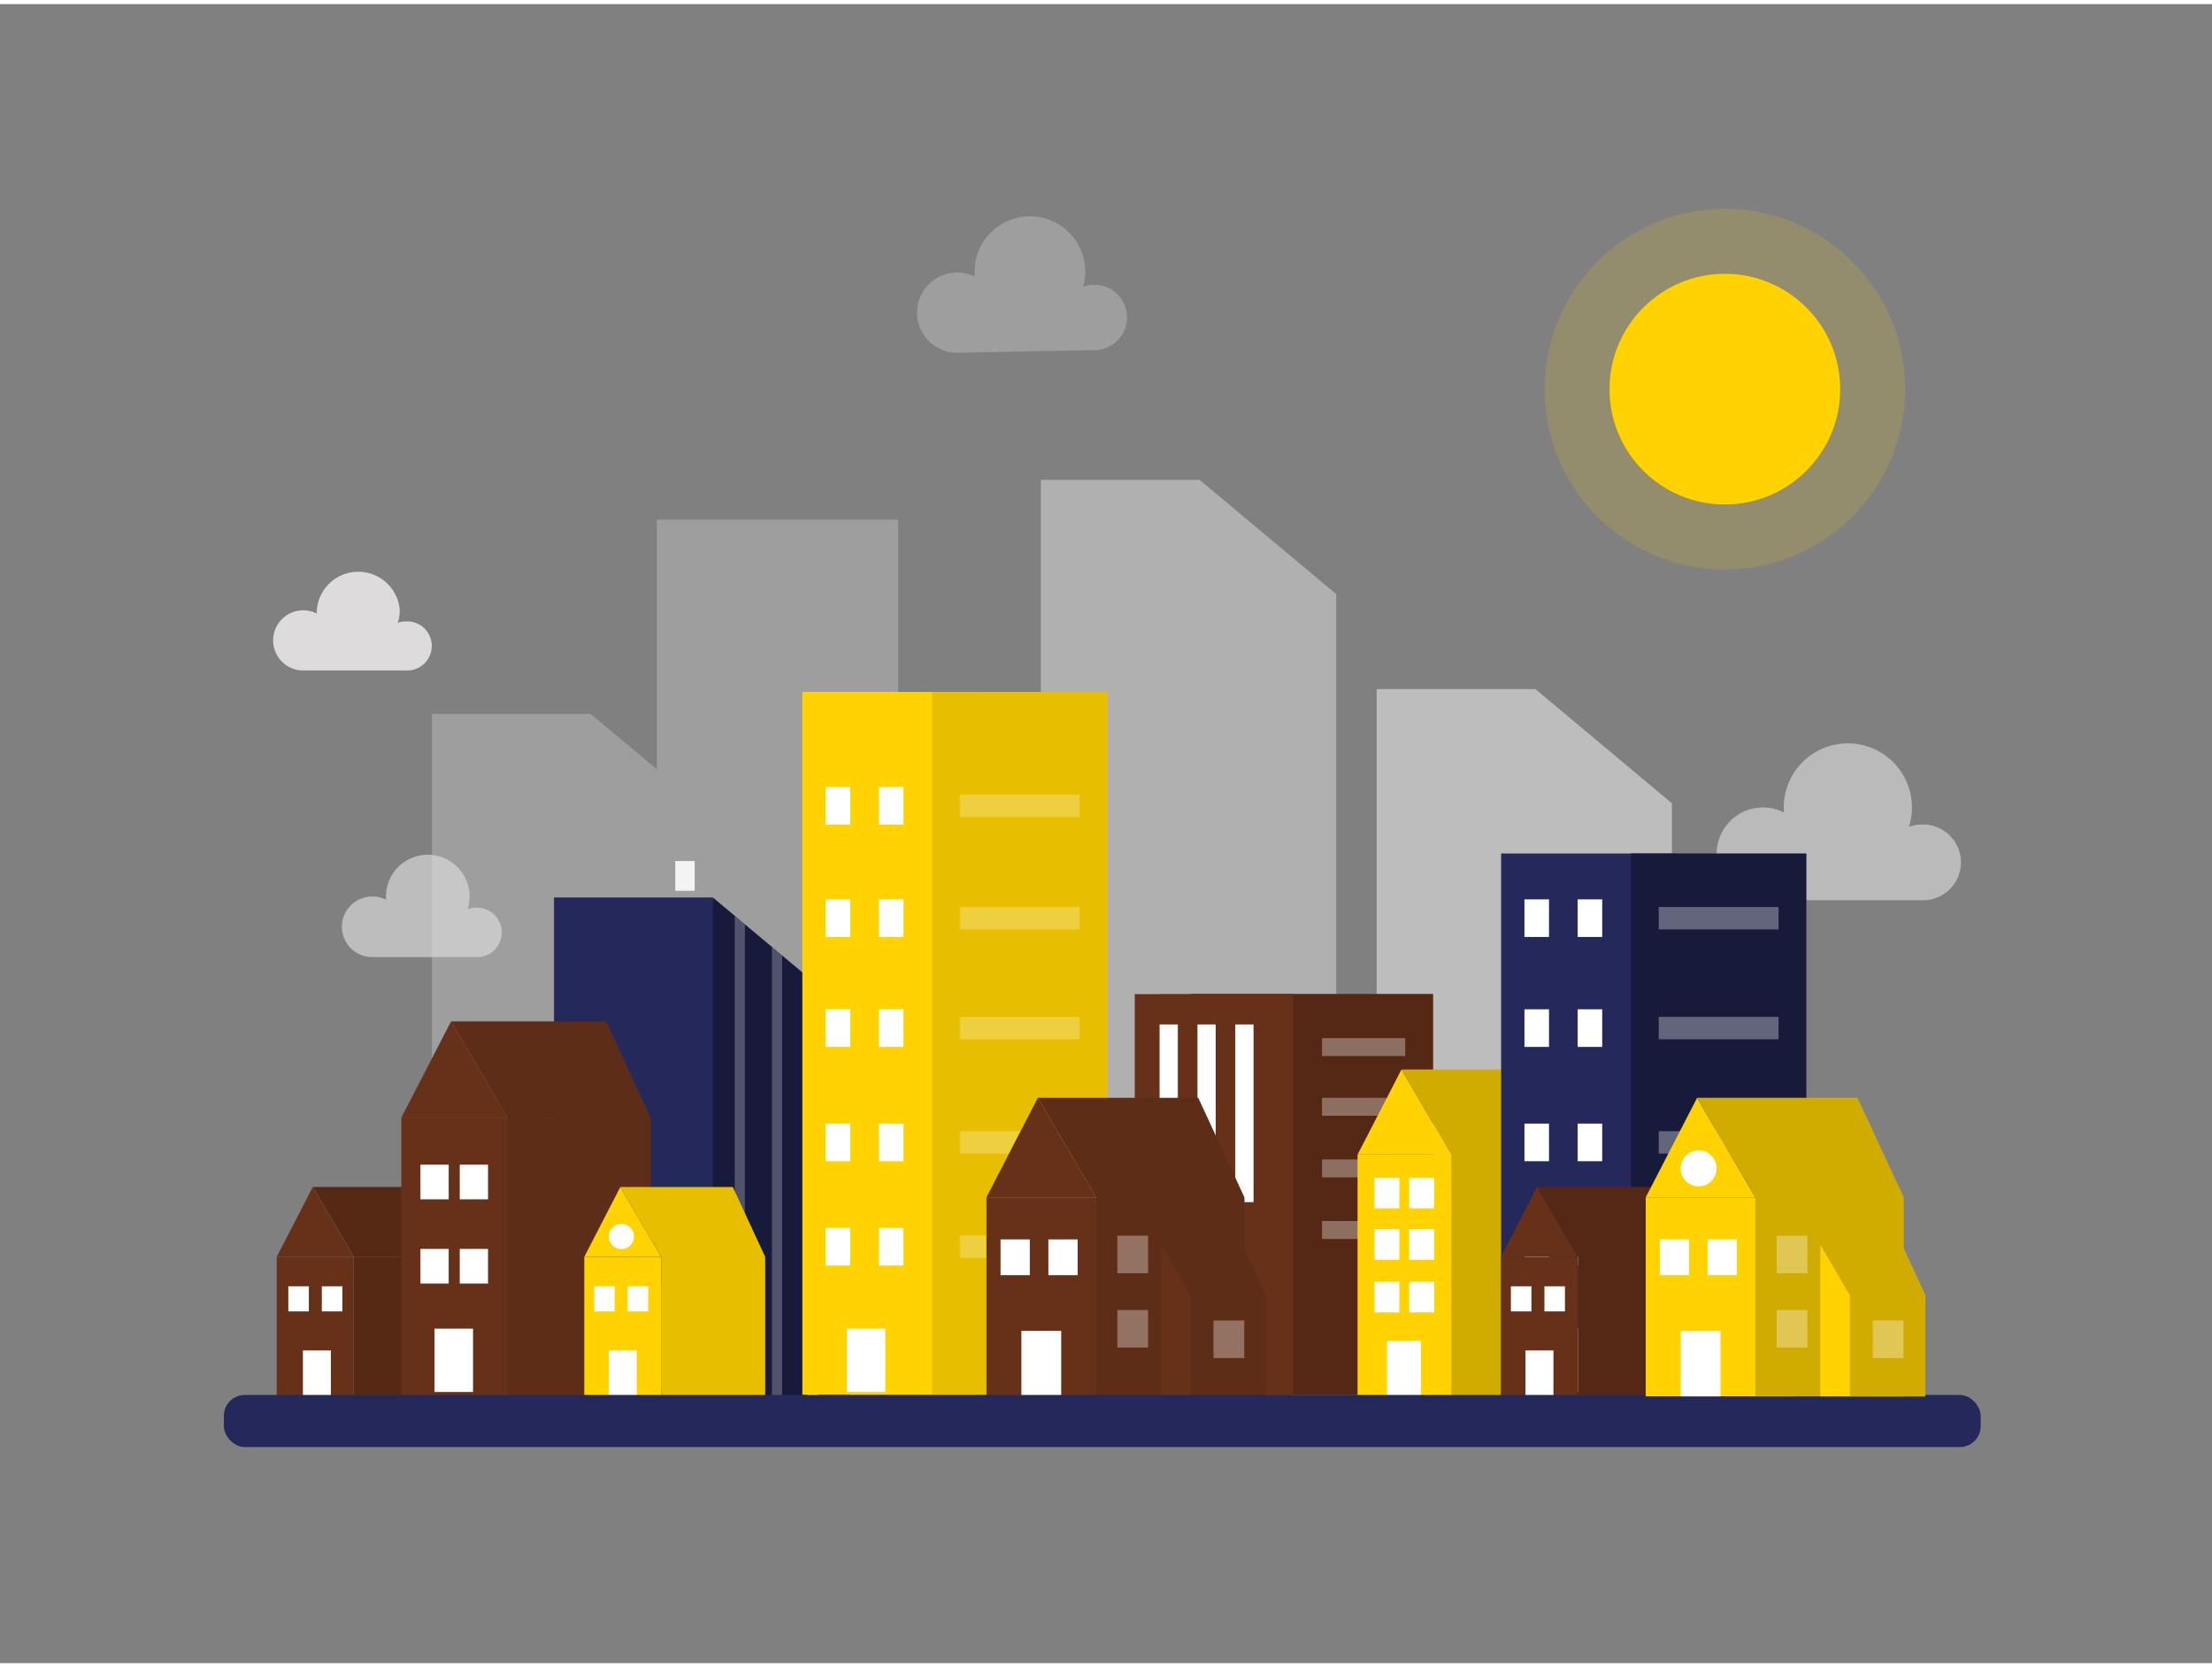 <svg id="Layer_1" data-name="Layer 1" xmlns="http://www.w3.org/2000/svg" viewBox="0 0 400 300" width="406" height="306" class="illustration styles_illustrationTablet__1DWOa"><rect x="0" y="0" width="400" height="300" fill="#808080" stroke="none"/><rect x="63.99" y="226.53" width="18.81" height="25.23" fill="#673119"></rect><polygon points="56.59 213.91 76.93 213.91 82.79 226.53 63.99 226.53 56.59 213.91" fill="#673119"></polygon><rect x="50.04" y="226.53" width="13.91" height="25.23" fill="#673119"></rect><rect x="63.99" y="226.53" width="18.81" height="25.23" opacity="0.09"></rect><polygon points="56.59 213.91 76.93 213.91 82.79 226.53 63.99 226.53 56.59 213.91" opacity="0.09"></polygon><rect x="52.14" y="231.86" width="3.71" height="4.54" fill="#fff"></rect><rect x="58.2" y="231.86" width="3.71" height="4.54" fill="#fff"></rect><rect x="54.78" y="243.46" width="5.05" height="8.3" fill="#fff"></rect><polygon points="63.95 226.53 56.56 213.91 50.04 226.53 63.95 226.53" fill="#673119"></polygon><polygon points="76.93 213.91 56.59 213.91 63.99 226.53 63.99 251.76 82.79 251.76 82.79 226.53 76.93 213.91" opacity="0.09"></polygon><circle cx="311.91" cy="69.63" r="20.86" fill="#ffd200"></circle><circle cx="311.91" cy="69.63" r="32.61" fill="#ffd200" opacity="0.15"></circle><path d="M347.49,148.36a6.73,6.73,0,0,0-2.29.41,11.59,11.59,0,1,0-22.64-3.51c0,.31,0,.61.05.92a8.39,8.39,0,1,0-3.8,15.87h28.68a6.85,6.85,0,1,0,0-13.69Z" fill="#dddbdb" opacity="0.64"></path><path d="M86.06,163.4a4.57,4.57,0,0,0-1.49.26,7.82,7.82,0,0,0,.35-2.28,7.56,7.56,0,1,0-15.12,0,5.68,5.68,0,0,0,0,.59,5.48,5.48,0,1,0-2.48,10.36H86.06a4.47,4.47,0,1,0,0-8.93Z" fill="#fff" opacity="0.48"></path><path d="M73.42,111.63a4.36,4.36,0,0,0-1.49.26,7.44,7.44,0,0,0,.36-2.27,7.52,7.52,0,0,0-15,0c0,.2,0,.39,0,.59a5.35,5.35,0,0,0-2.46-.59,5.44,5.44,0,1,0,0,10.88h18.6a4.44,4.44,0,1,0,0-8.87Z" fill="#dddbdb"></path><path d="M197.85,50.75a5.85,5.85,0,0,0-2,.38,10,10,0,1,0-19.61-2.65c0,.27,0,.53,0,.79a7.25,7.25,0,1,0-3,13.77l24.77-.47a5.91,5.91,0,0,0-.23-11.82Z" fill="#dddbdb" opacity="0.33"></path><rect x="122.11" y="154.96" width="3.51" height="5.38" fill="#fff"></rect><polygon points="216.93 86.03 188.22 86.03 188.22 217.84 207.54 217.84 216.93 217.84 241.62 217.84 241.62 106.69 216.93 86.03" fill="#dddbdb" opacity="0.53"></polygon><rect x="195.75" y="139.99" width="4.44" height="6.8" fill="#fff"></rect><rect x="195.75" y="158.66" width="4.44" height="6.8" fill="#fff"></rect><rect x="195.75" y="178.98" width="4.44" height="6.8" fill="#fff"></rect><rect x="205.38" y="178.98" width="4.44" height="6.8" fill="#fff"></rect><rect x="195.75" y="198.86" width="4.44" height="6.8" fill="#fff"></rect><rect x="205.38" y="198.86" width="4.44" height="6.8" fill="#fff"></rect><polygon points="277.65 123.87 248.94 123.87 248.94 255.67 268.27 255.67 277.65 255.67 302.34 255.67 302.34 144.53 277.65 123.87" fill="#dddbdb" opacity="0.67"></polygon><rect x="251.48" y="196.49" width="4.44" height="6.8" fill="#fff"></rect><rect x="261.11" y="196.49" width="4.44" height="6.8" fill="#fff"></rect><rect x="251.48" y="216.82" width="4.44" height="6.8" fill="#fff"></rect><rect x="261.11" y="216.82" width="4.44" height="6.8" fill="#fff"></rect><rect x="251.48" y="236.69" width="4.44" height="6.8" fill="#fff"></rect><rect x="261.11" y="236.69" width="4.44" height="6.8" fill="#fff"></rect><polygon points="143.87 93.23 137.34 93.23 118.78 93.23 118.78 138.36 106.81 128.35 78.11 128.35 78.11 198.59 99.49 198.59 97.43 218.41 131.51 218.41 131.51 193.76 137.34 193.76 143.87 193.76 162.42 193.76 162.42 93.23 143.87 93.23" fill="#dddbdb" opacity="0.33"></polygon><polygon points="128.89 161.55 153.58 182.21 153.58 251.61 119.5 251.61 128.89 161.55" fill="#24285b"></polygon><polygon points="128.89 161.55 153.58 182.21 153.58 251.61 119.5 251.61 128.89 161.55" opacity="0.35"></polygon><polygon points="134.7 251.61 132.86 251.61 132.86 164.88 134.7 166.42 134.7 251.61" fill="#fff" opacity="0.25"></polygon><polygon points="141.43 251.61 139.59 251.61 139.59 170.51 141.43 172.05 141.43 251.61" fill="#fff" opacity="0.25"></polygon><polygon points="147.91 251.61 146.07 251.61 146.07 175.91 147.91 177.47 147.91 251.61" fill="#fff"></polygon><rect x="100.18" y="161.55" width="28.71" height="70.24" fill="#24285b"></rect><rect x="215.31" y="179" width="43.84" height="72.51" fill="#673119"></rect><rect x="215.31" y="179" width="43.84" height="72.51" opacity="0.18"></rect><rect x="205.2" y="179" width="28.61" height="72.51" fill="#673119"></rect><rect x="209.69" y="184.51" width="3.3" height="32.13" fill="#fff"></rect><rect x="216.54" y="184.51" width="3.3" height="32.13" fill="#fff"></rect><rect x="223.38" y="184.51" width="3.3" height="32.13" fill="#fff"></rect><rect x="145.09" y="124.38" width="31.72" height="127.13" fill="#ffd200"></rect><rect x="168.56" y="124.38" width="31.72" height="127.13" fill="#ffd200"></rect><rect x="168.56" y="124.38" width="31.72" height="127.13" opacity="0.09"></rect><rect x="173.58" y="203.81" width="21.67" height="4.05" fill="#fff" opacity="0.25"></rect><rect x="173.58" y="142.94" width="21.67" height="4.05" fill="#fff" opacity="0.25"></rect><rect x="239.06" y="186.98" width="15.05" height="3.24" fill="#fff" opacity="0.33"></rect><rect x="239.06" y="197.78" width="15.05" height="3.24" fill="#fff" opacity="0.33"></rect><rect x="239.06" y="208.92" width="15.05" height="3.24" fill="#fff" opacity="0.33"></rect><rect x="239.06" y="220.06" width="15.05" height="3.24" fill="#fff" opacity="0.33"></rect><rect x="173.58" y="163.27" width="21.67" height="4.05" fill="#fff" opacity="0.25"></rect><rect x="173.58" y="183.14" width="21.67" height="4.05" fill="#fff" opacity="0.25"></rect><rect x="149.31" y="141.57" width="4.44" height="6.8" fill="#fff"></rect><rect x="158.93" y="141.57" width="4.44" height="6.8" fill="#fff"></rect><rect x="149.31" y="161.89" width="4.44" height="6.8" fill="#fff"></rect><rect x="158.93" y="161.89" width="4.44" height="6.8" fill="#fff"></rect><rect x="149.31" y="181.77" width="4.44" height="6.8" fill="#fff"></rect><rect x="158.93" y="181.77" width="4.44" height="6.8" fill="#fff"></rect><rect x="149.31" y="202.44" width="4.44" height="6.8" fill="#fff"></rect><rect x="158.93" y="202.44" width="4.44" height="6.8" fill="#fff"></rect><rect x="173.58" y="222.68" width="21.67" height="4.05" fill="#fff" opacity="0.25"></rect><rect x="149.31" y="221.3" width="4.44" height="6.8" fill="#fff"></rect><rect x="158.93" y="221.3" width="4.44" height="6.8" fill="#fff"></rect><rect x="72.58" y="201.36" width="25.92" height="50.25" fill="#673119"></rect><rect x="91.76" y="201.36" width="25.92" height="50.25" fill="#673119"></rect><polygon points="91.76 201.36 81.56 183.96 72.58 201.36 91.76 201.36" fill="#673119"></polygon><polygon points="81.56 183.96 109.6 183.96 117.68 201.36 91.76 201.36 81.56 183.96" fill="#673119"></polygon><polygon points="109.6 183.96 81.56 183.96 91.76 201.36 91.76 251.61 117.68 251.61 117.68 201.36 109.6 183.96" opacity="0.09"></polygon><rect x="76.03" y="209.87" width="5.11" height="6.26" fill="#fff"></rect><rect x="83.14" y="209.87" width="5.11" height="6.26" fill="#fff"></rect><rect x="76.03" y="225.1" width="5.11" height="6.26" fill="#fff"></rect><rect x="83.14" y="225.1" width="5.11" height="6.26" fill="#fff"></rect><rect x="78.58" y="239.52" width="6.96" height="11.45" fill="#fff"></rect><rect x="245.49" y="208.03" width="22.9" height="44.4" fill="#ffd200"></rect><polygon points="262.44 208.03 253.43 192.66 245.5 208.03 262.44 208.03" fill="#ffd200"></polygon><polygon points="278.2 192.66 253.43 192.66 262.44 208.03 262.44 252.43 285.34 252.43 285.34 208.03 278.2 192.66" fill="#ffd200"></polygon><polygon points="278.2 192.66 253.43 192.66 262.44 208.03 262.44 252.43 285.34 252.43 285.34 208.03 278.2 192.66" opacity="0.18"></polygon><rect x="248.54" y="212.23" width="4.51" height="5.53" fill="#fff"></rect><rect x="254.83" y="212.23" width="4.51" height="5.53" fill="#fff"></rect><rect x="248.54" y="221.53" width="4.51" height="5.53" fill="#fff"></rect><rect x="254.83" y="221.53" width="4.51" height="5.53" fill="#fff"></rect><rect x="248.54" y="231.05" width="4.51" height="5.53" fill="#fff"></rect><rect x="254.83" y="231.05" width="4.51" height="5.53" fill="#fff"></rect><rect x="250.8" y="241.74" width="6.15" height="10.11" fill="#fff"></rect><rect x="153.13" y="239.52" width="6.96" height="11.45" fill="#fff"></rect><rect x="271.45" y="153.6" width="31.72" height="97.91" fill="#24285b"></rect><rect x="294.92" y="153.6" width="31.72" height="97.91" fill="#24285b"></rect><rect x="294.92" y="153.6" width="31.72" height="97.91" opacity="0.35"></rect><rect x="299.95" y="203.81" width="21.67" height="4.05" fill="#fff" opacity="0.33"></rect><rect x="299.95" y="163.27" width="21.67" height="4.05" fill="#fff" opacity="0.33"></rect><rect x="299.95" y="183.14" width="21.67" height="4.05" fill="#fff" opacity="0.33"></rect><rect x="275.67" y="161.89" width="4.44" height="6.8" fill="#fff"></rect><rect x="285.29" y="161.89" width="4.44" height="6.8" fill="#fff"></rect><rect x="275.67" y="181.77" width="4.44" height="6.8" fill="#fff"></rect><rect x="285.29" y="181.77" width="4.44" height="6.8" fill="#fff"></rect><rect x="275.67" y="202.44" width="4.44" height="6.8" fill="#fff"></rect><rect x="285.29" y="202.44" width="4.44" height="6.8" fill="#fff"></rect><rect x="299.95" y="222.68" width="21.67" height="4.05" fill="#fff"></rect><rect x="275.67" y="221.3" width="4.44" height="6.8" fill="#fff"></rect><rect x="285.29" y="221.3" width="4.44" height="6.8" fill="#fff"></rect><rect x="279.49" y="239.52" width="6.96" height="11.45" fill="#fff"></rect><rect x="178.38" y="215.78" width="26.82" height="35.98" fill="#673119"></rect><polygon points="198.22 215.78 187.67 197.78 178.38 215.78 198.22 215.78" fill="#673119"></polygon><polygon points="216.68 197.78 187.67 197.78 198.22 215.78 198.22 251.76 225.03 251.76 225.03 215.78 216.68 197.78" fill="#673119"></polygon><polygon points="216.68 197.78 187.67 197.78 198.22 215.78 198.22 251.76 225.03 251.76 225.03 215.78 216.68 197.78" opacity="0.09"></polygon><polygon points="224.68 224.35 209.95 224.35 215.31 233.49 215.31 251.76 228.93 251.76 228.93 233.49 224.68 224.35" fill="#673119"></polygon><polygon points="224.68 224.35 209.95 224.35 215.31 233.49 215.31 251.76 228.93 251.76 228.93 233.49 224.68 224.35" opacity="0.09"></polygon><rect x="219.44" y="238.05" width="5.56" height="6.79" fill="#fff" opacity="0.33"></rect><polygon points="209.95 224.35 209.95 251.76 215.31 251.76 215.31 233.49 209.95 224.35" fill="#673119"></polygon><rect x="202.05" y="222.71" width="5.56" height="6.79" fill="#fff" opacity="0.33"></rect><rect x="202.05" y="236.15" width="5.56" height="6.79" fill="#fff" opacity="0.33"></rect><rect x="180.93" y="223.38" width="5.29" height="6.47" fill="#fff"></rect><rect x="189.58" y="223.38" width="5.29" height="6.47" fill="#fff"></rect><rect x="184.7" y="239.92" width="7.2" height="11.84" fill="#fff"></rect><polygon points="119.57 226.53 112.17 213.91 105.66 226.53 119.57 226.53" fill="#ffd200"></polygon><rect x="105.66" y="226.53" width="13.91" height="25.23" fill="#ffd200"></rect><polygon points="132.51 213.91 112.17 213.91 119.57 226.53 119.57 251.76 138.37 251.76 138.37 226.53 132.51 213.91" fill="#ffd200"></polygon><polygon points="132.51 213.91 112.17 213.91 119.57 226.53 119.57 251.76 138.37 251.76 138.37 226.53 132.51 213.91" opacity="0.09"></polygon><rect x="107.45" y="231.86" width="3.71" height="4.54" fill="#fff"></rect><rect x="113.51" y="231.86" width="3.71" height="4.54" fill="#fff"></rect><rect x="110.09" y="243.46" width="5.05" height="8.3" fill="#fff"></rect><circle cx="112.37" cy="222.85" r="2.28" fill="#fff"></circle><polygon points="285.34 226.53 277.94 213.91 271.43 226.53 285.34 226.53" fill="#673119"></polygon><rect x="271.43" y="226.53" width="13.91" height="25.23" fill="#673119"></rect><polygon points="298.28 213.91 277.94 213.91 285.34 226.53 285.34 251.76 304.14 251.76 304.14 226.53 298.28 213.91" fill="#673119"></polygon><polygon points="298.28 213.91 277.94 213.91 285.34 226.53 285.34 251.76 304.14 251.76 304.14 226.53 298.28 213.91" opacity="0.18"></polygon><rect x="273.22" y="231.86" width="3.71" height="4.54" fill="#fff"></rect><rect x="279.28" y="231.86" width="3.71" height="4.54" fill="#fff"></rect><rect x="275.86" y="243.46" width="5.05" height="8.3" fill="#fff"></rect><rect x="40.48" y="251.51" width="317.69" height="9.42" rx="3.78" fill="#24285b"></rect><rect x="297.6" y="215.78" width="26.82" height="35.98" fill="#ffd200"></rect><polygon points="317.43 215.78 306.89 197.78 297.6 215.78 317.43 215.78" fill="#ffd200"></polygon><polygon points="335.89 197.78 306.89 197.78 317.43 215.78 317.43 251.76 344.25 251.76 344.25 215.78 335.89 197.78" fill="#ffd200"></polygon><polygon points="343.9 224.35 329.17 224.35 334.52 233.49 334.52 251.76 348.14 251.76 348.14 233.49 343.9 224.35" fill="#ffd200"></polygon><polygon points="335.89 197.78 306.89 197.78 317.43 215.78 317.43 251.76 344.25 251.76 344.25 215.78 335.89 197.78" opacity="0.18"></polygon><polygon points="343.9 224.35 329.17 224.35 334.52 233.49 334.52 251.76 348.14 251.76 348.14 233.49 343.9 224.35" fill="#ffd200"></polygon><polygon points="343.9 224.35 329.17 224.35 334.52 233.49 334.52 251.76 348.14 251.76 348.14 233.49 343.9 224.35" opacity="0.18"></polygon><rect x="338.65" y="238.05" width="5.56" height="6.79" fill="#fff" opacity="0.33"></rect><polygon points="329.17 224.35 329.17 251.76 334.52 251.76 334.52 233.49 329.17 224.35" fill="#ffd200"></polygon><rect x="321.27" y="222.71" width="5.56" height="6.79" fill="#fff" opacity="0.33"></rect><rect x="321.27" y="236.15" width="5.56" height="6.79" fill="#fff" opacity="0.33"></rect><rect x="300.15" y="223.38" width="5.29" height="6.47" fill="#fff"></rect><rect x="308.79" y="223.38" width="5.29" height="6.47" fill="#fff"></rect><rect x="303.92" y="239.92" width="7.2" height="11.84" fill="#fff"></rect><circle cx="307.17" cy="210.54" r="3.25" fill="#fff"></circle></svg>